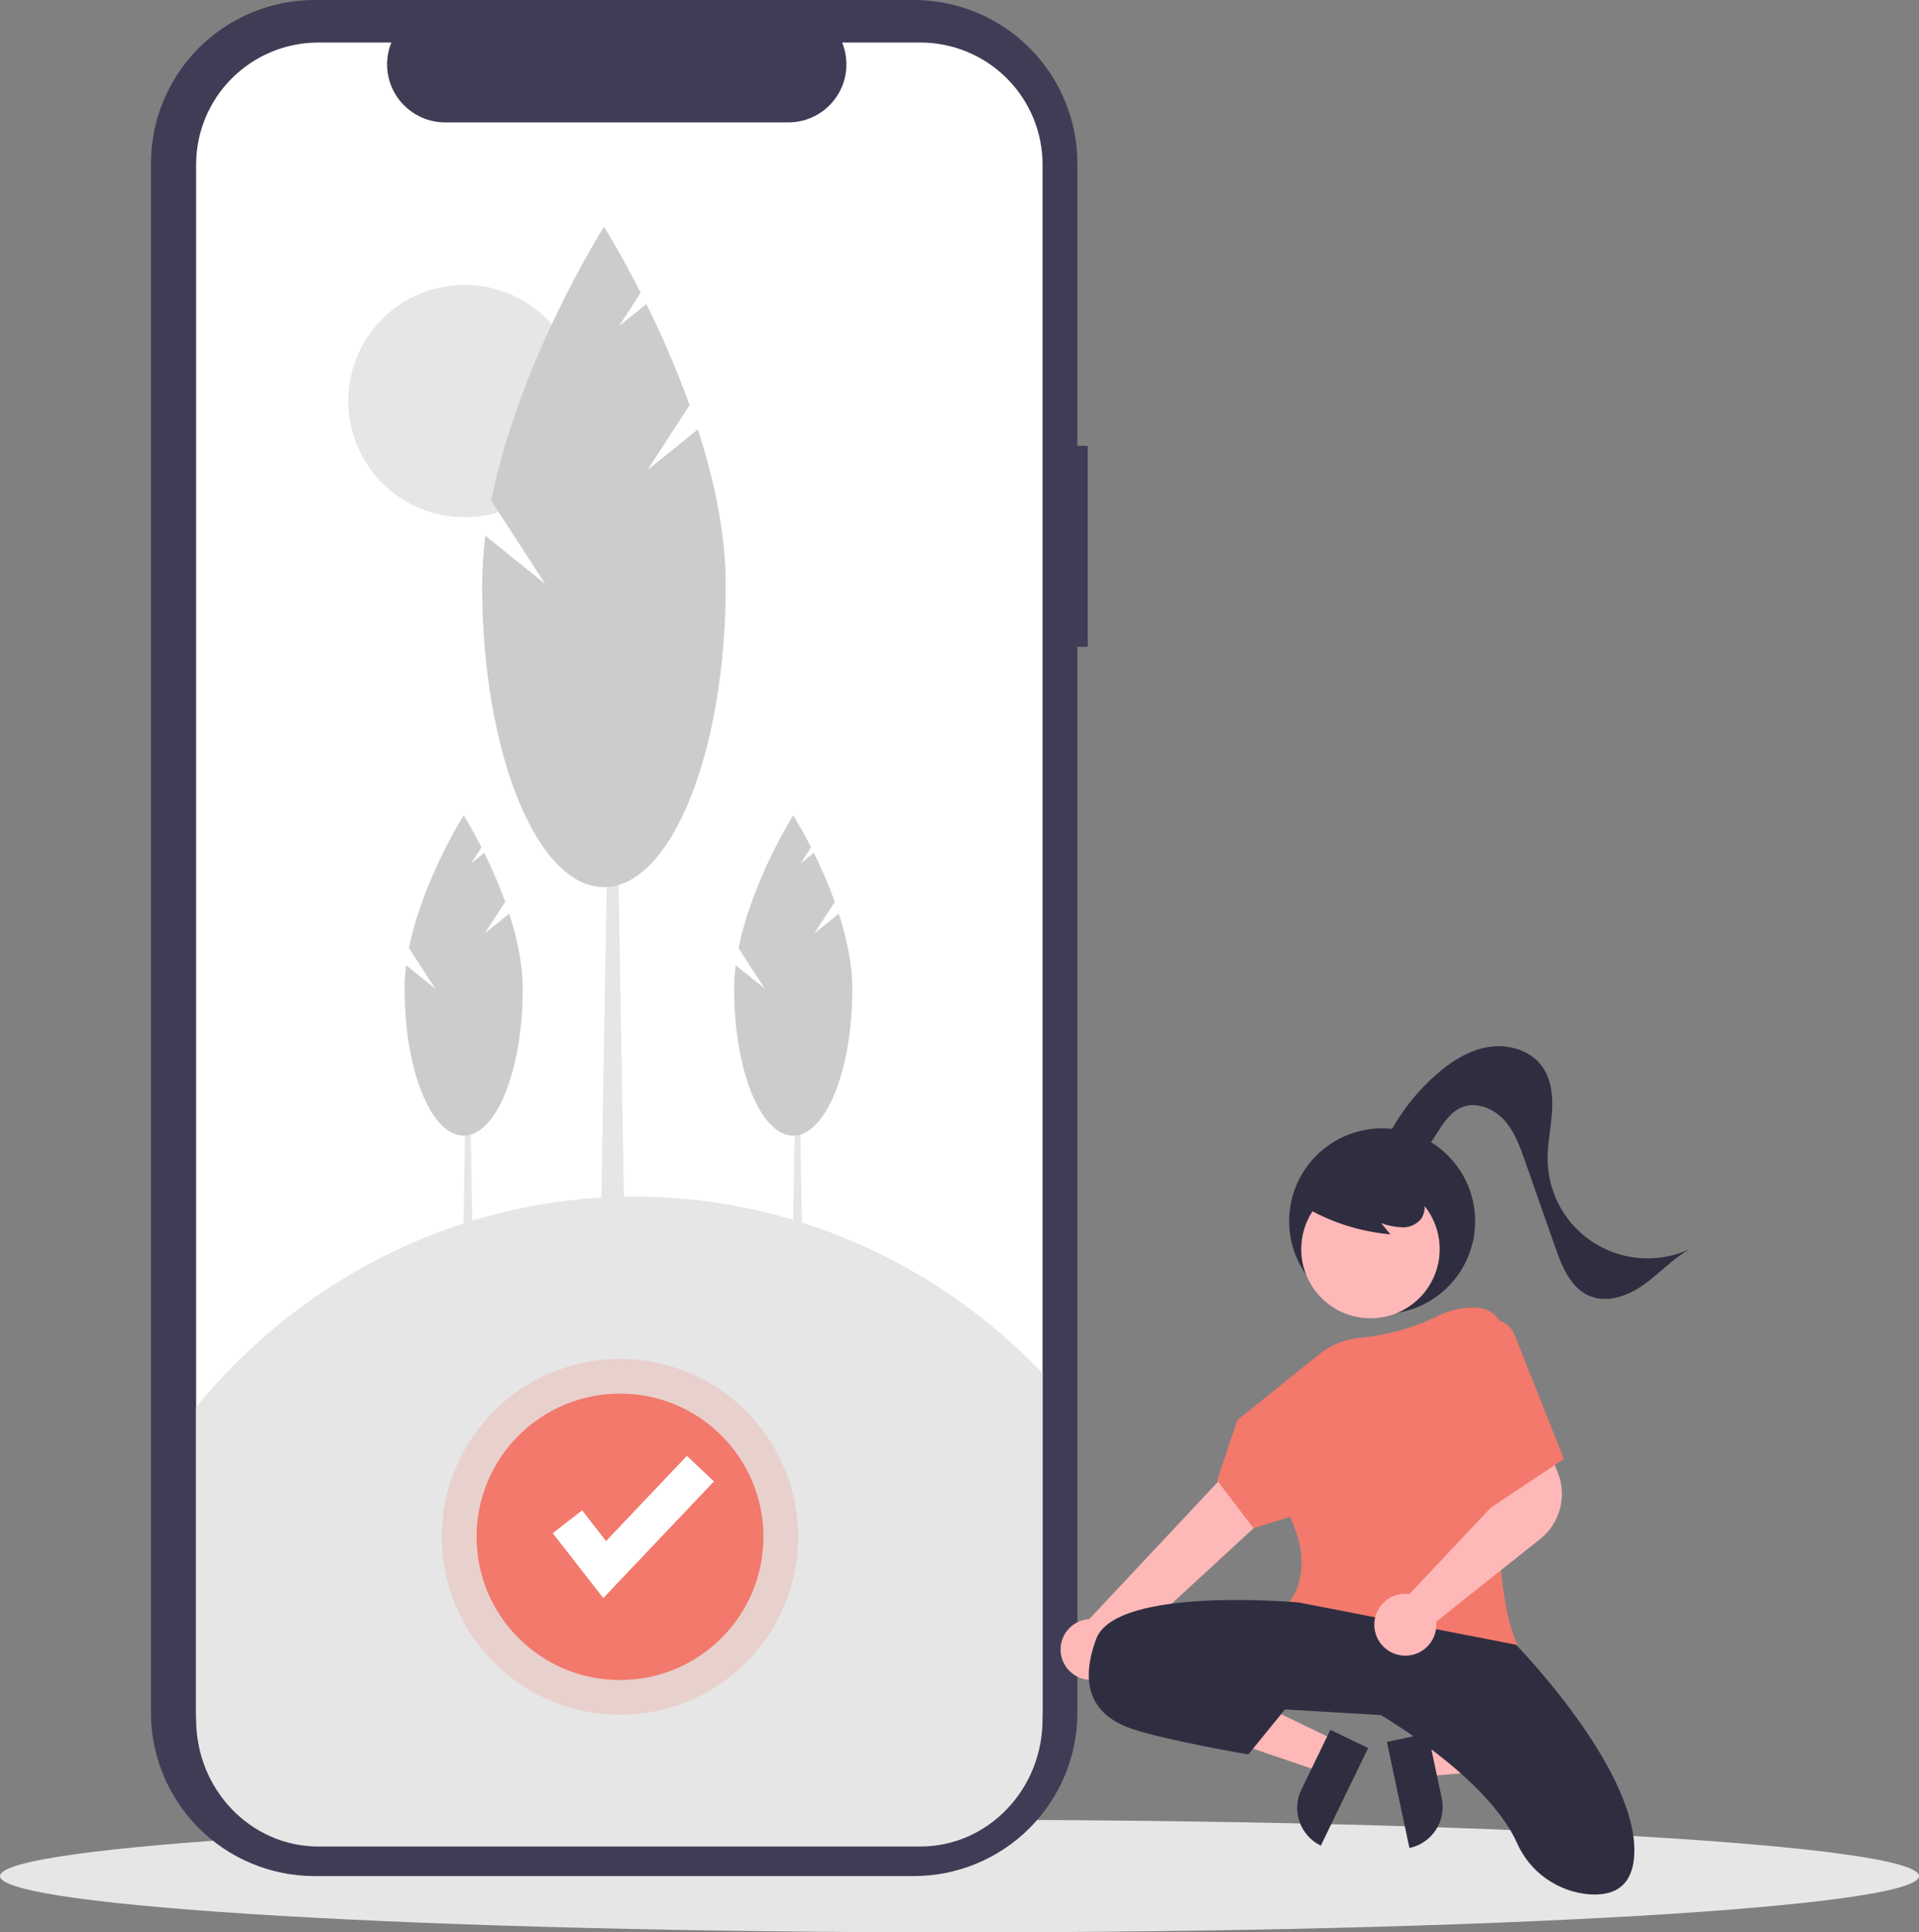 <svg width="286" height="288" viewBox="0 0 286 288" fill="none" xmlns="http://www.w3.org/2000/svg">
    <rect x="0" y="0" width="286" height="288" fill="#808080" stroke="none"/>
    <path d="M143 288C221.977 288 286 284.245 286 279.612C286 274.979 221.977 271.224 143 271.224C64.023 271.224 0 274.979 0 279.612C0 284.245 64.023 288 143 288Z" fill="#E6E6E6" />
    <path d="M162.109 66.447H160.57V24.359C160.57 17.899 158 11.703 153.426 7.135C148.852 2.566 142.648 0 136.178 0H46.89C40.421 0 34.217 2.566 29.642 7.135C25.068 11.703 22.498 17.899 22.498 24.359V255.253C22.498 261.714 25.068 267.91 29.642 272.478C34.217 277.046 40.421 279.612 46.89 279.612H136.178C142.648 279.612 148.852 277.046 153.426 272.478C158 267.91 160.57 261.714 160.57 255.253V96.405H162.109V66.447Z" fill="#3F3D56" />
    <path d="M155.379 24.529V255.083C155.379 259.908 153.459 264.535 150.043 267.947C146.627 271.358 141.994 273.275 137.162 273.275H47.446C42.615 273.275 37.982 271.358 34.566 267.947C31.149 264.535 29.23 259.908 29.23 255.084V24.529C29.23 19.705 31.149 15.078 34.566 11.666C37.982 8.254 42.615 6.338 47.446 6.338H58.33C57.795 7.65 57.592 9.074 57.737 10.483C57.882 11.893 58.372 13.245 59.164 14.421C59.955 15.597 61.024 16.56 62.276 17.227C63.528 17.894 64.925 18.243 66.344 18.244H117.496C118.915 18.243 120.312 17.894 121.564 17.227C122.816 16.561 123.885 15.597 124.676 14.421C125.468 13.245 125.958 11.893 126.103 10.483C126.249 9.074 126.045 7.65 125.51 6.338H137.162C141.994 6.338 146.627 8.254 150.043 11.666C153.459 15.078 155.379 19.705 155.379 24.529Z" fill="white" />
    <path d="M70.675 199.088H68.788L69.418 162.283H70.048L70.675 199.088Z" fill="#E6E6E6" />
    <path d="M72.247 139.111L75.293 134.411C74.39 131.919 73.346 129.48 72.168 127.106L70.199 128.695L71.758 126.288C70.272 123.367 69.103 121.526 69.103 121.526C69.103 121.526 62.996 131.138 60.954 141.316L64.862 147.348L60.537 143.858C60.383 145.044 60.303 146.238 60.299 147.433C60.299 159.486 64.241 169.257 69.104 169.257C73.966 169.257 77.908 159.485 77.908 147.433C77.908 143.697 77.061 139.787 75.892 136.171L72.247 139.111Z" fill="#CCCCCC" />
    <path d="M119.795 199.088H117.908L118.538 162.283H119.168L119.795 199.088Z" fill="#E6E6E6" />
    <path d="M121.366 139.111L124.412 134.411C123.509 131.919 122.466 129.48 121.288 127.106L119.318 128.695L120.878 126.288C119.391 123.367 118.222 121.526 118.222 121.526C118.222 121.526 112.114 131.139 110.075 141.316L113.98 147.347L109.654 143.857C109.5 145.043 109.421 146.237 109.417 147.432C109.417 159.485 113.359 169.256 118.221 169.256C123.084 169.256 127.026 159.484 127.026 147.432C127.026 143.696 126.179 139.786 125.01 136.17L121.366 139.111Z" fill="#CCCCCC" />
    <path d="M69.239 77.086C78.814 77.086 86.576 69.334 86.576 59.773C86.576 50.211 78.814 42.46 69.239 42.46C59.665 42.46 51.903 50.211 51.903 59.773C51.903 69.334 59.665 77.086 69.239 77.086Z" fill="#E6E6E6" />
    <path d="M93.251 193.729H89.361L90.658 117.84H91.955L93.251 193.729Z" fill="#E6E6E6" />
    <path d="M96.493 70.062L102.773 60.371C100.911 55.234 98.76 50.205 96.33 45.31L92.27 48.585L95.485 43.623C92.419 37.599 90.01 33.804 90.01 33.804C90.01 33.804 77.416 53.623 73.208 74.608L81.264 87.045L72.343 79.85C72.026 82.294 71.862 84.756 71.854 87.221C71.854 112.074 79.982 132.22 90.008 132.22C100.034 132.22 108.161 112.074 108.161 87.221C108.161 79.516 106.416 71.456 104.008 63.999L96.493 70.062Z" fill="#CCCCCC" />
    <path d="M155.379 204.668V256.258C155.379 266.722 147.223 275.204 137.162 275.205H47.446C37.385 275.205 29.23 266.722 29.229 256.258V209.698C44.784 190.706 67.274 179.356 91.243 178.4C115.212 177.444 138.471 186.971 155.379 204.668Z" fill="#E6E6E6" />
    <path opacity="0.2" d="M92.402 255.559C107.063 255.559 118.947 243.69 118.947 229.049C118.947 214.408 107.063 202.539 92.402 202.539C77.741 202.539 65.856 214.408 65.856 229.049C65.856 243.69 77.741 255.559 92.402 255.559Z" fill="#F2796B" />
    <path d="M92.402 250.395C104.207 250.395 113.776 240.838 113.776 229.049C113.776 217.26 104.207 207.703 92.402 207.703C80.597 207.703 71.028 217.26 71.028 229.049C71.028 240.838 80.597 250.395 92.402 250.395Z" fill="#F2796B" />
    <path d="M89.909 238.175L82.376 228.503L86.757 225.101L90.323 229.68L102.372 216.979L106.401 220.791L89.909 238.175Z" fill="white" />
    <path d="M205.99 195.849C213.644 195.849 219.849 189.652 219.849 182.008C219.849 174.364 213.644 168.168 205.99 168.168C198.336 168.168 192.131 174.364 192.131 182.008C192.131 189.652 198.336 195.849 205.99 195.849Z" fill="#2F2E41" />
    <path d="M211.606 259.706L212.674 264.736L232.61 263.016L231.034 255.593L211.606 259.706Z" fill="#FFB8B8" />
    <path d="M210.054 275.425L206.699 259.616L212.815 258.322L214.874 268.023C215.044 268.825 215.054 269.653 214.904 270.459C214.754 271.265 214.447 272.034 213.999 272.721C213.551 273.408 212.973 274.001 212.296 274.465C211.619 274.929 210.857 275.255 210.054 275.425Z" fill="#2F2E41" />
    <path d="M199.116 259.437L196.873 264.065L177.932 257.625L181.244 250.795L199.116 259.437Z" fill="#FFB8B8" />
    <path d="M193.948 266.735L198.275 257.809L203.902 260.53L196.85 275.075C195.358 274.353 194.214 273.069 193.67 271.505C193.125 269.941 193.225 268.225 193.948 266.735Z" fill="#2F2E41" />
    <path d="M161.797 250.297C162.446 250.418 163.113 250.395 163.752 250.23C164.39 250.065 164.985 249.763 165.494 249.344C166.003 248.925 166.413 248.399 166.697 247.805C166.98 247.21 167.13 246.561 167.135 245.902L198.37 217.143L190.613 211.143L162.333 241.316C161.224 241.381 160.178 241.849 159.392 242.633C158.606 243.417 158.135 244.461 158.069 245.569C158.003 246.676 158.346 247.769 159.033 248.641C159.721 249.512 160.704 250.101 161.798 250.297L161.797 250.297Z" fill="#FFB8B8" />
    <path d="M204.25 196.473C209.947 196.473 214.565 191.862 214.565 186.173C214.565 180.483 209.947 175.872 204.25 175.872C198.553 175.872 193.935 180.483 193.935 186.173C193.935 191.862 198.553 196.473 204.25 196.473Z" fill="#FFB8B8" />
    <path d="M213.507 246.724C206.272 246.724 197.558 245.202 192.182 238.974L192.061 238.834L192.187 238.697C192.229 238.652 196.182 234.138 192.233 226.089L186.803 227.757L181.398 220.632L184.392 211.661L196.646 201.805C198.401 200.4 200.539 199.554 202.781 199.376C206.84 198.984 210.794 197.859 214.45 196.057C216.123 195.245 217.966 194.843 219.826 194.883L220.067 194.889C220.632 194.905 221.189 195.036 221.702 195.273C222.216 195.51 222.676 195.849 223.055 196.269C223.433 196.689 223.723 197.181 223.905 197.716C224.087 198.251 224.159 198.817 224.116 199.38C223.285 210.13 221.818 236.096 226.128 245.037L226.239 245.268L225.991 245.331C221.894 246.252 217.708 246.718 213.508 246.723L213.507 246.724Z" fill="#F2796B" />
    <path d="M193.601 238.838C193.601 238.838 166.303 236.321 163.363 244.29C160.423 252.258 163.783 256.033 168.822 257.711C173.862 259.388 186.041 261.485 186.041 261.485L191.501 254.775L205.78 255.614C205.78 255.614 221.69 264.829 226.09 274.686C227.033 276.818 228.539 278.656 230.445 280.003C232.351 281.349 234.587 282.155 236.915 282.334C240.443 282.579 243.577 281.249 243.577 275.744C243.577 263.162 225.938 245.128 225.938 245.128L193.601 238.838Z" fill="#2F2E41" />
    <path d="M172.812 251.21C172.812 251.21 179.952 249.113 191.291 254.565L172.812 251.21Z" fill="#2F2E41" />
    <path d="M193.961 179.603C197.989 182.059 202.53 183.553 207.232 183.97L205.833 182.296C206.851 182.672 207.923 182.884 209.008 182.925C209.551 182.941 210.091 182.829 210.583 182.599C211.075 182.369 211.507 182.027 211.843 181.6C212.117 181.157 212.28 180.654 212.318 180.135C212.356 179.615 212.267 179.094 212.06 178.616C211.633 177.663 210.97 176.834 210.132 176.209C208.648 175.036 206.896 174.248 205.032 173.916C203.169 173.583 201.252 173.716 199.452 174.303C198.217 174.671 197.111 175.379 196.26 176.346C195.842 176.833 195.552 177.416 195.416 178.043C195.279 178.67 195.3 179.32 195.478 179.937" fill="#2F2E41" />
    <path d="M205.915 171.37C207.748 167.12 210.491 163.322 213.952 160.245C216.175 158.274 218.771 156.579 221.699 156.067C224.628 155.555 227.929 156.432 229.725 158.798C231.195 160.732 231.469 163.324 231.307 165.747C231.146 168.169 230.603 170.57 230.655 172.996C230.708 175.472 231.38 177.897 232.609 180.049C233.838 182.201 235.586 184.012 237.694 185.318C239.802 186.624 242.203 187.384 244.679 187.528C247.156 187.672 249.629 187.197 251.875 186.144C249.346 187.541 247.375 189.751 245.029 191.432C242.683 193.113 239.585 194.267 236.919 193.156C234.098 191.982 232.803 188.786 231.793 185.905L227.286 173.054C226.52 170.869 225.715 168.62 224.152 166.912C222.588 165.204 220.051 164.162 217.899 165.021C216.268 165.672 215.206 167.226 214.274 168.711C213.343 170.197 212.361 171.782 210.789 172.561C209.217 173.341 206.883 172.861 206.369 171.183" fill="#2F2E41" />
    <path d="M209.454 246.76C209.277 246.76 209.099 246.75 208.922 246.73C207.748 246.598 206.67 246.022 205.908 245.121C205.146 244.219 204.759 243.061 204.826 241.883C204.894 240.705 205.41 239.598 206.269 238.789C207.129 237.98 208.266 237.53 209.447 237.532C209.653 237.533 209.859 237.549 210.063 237.578L224.165 222.586L222.693 217.686L230.084 214.376L232.156 219.434C232.851 221.147 232.974 223.039 232.507 224.827C232.04 226.616 231.008 228.207 229.564 229.363L214.042 241.694C214.058 241.844 214.067 241.995 214.067 242.146C214.067 242.795 213.93 243.437 213.664 244.029C213.399 244.622 213.012 245.152 212.528 245.585C211.685 246.345 210.59 246.763 209.454 246.76Z" fill="#FFB8B8" />
    <path d="M220.479 196.897C220.968 196.68 221.495 196.564 222.03 196.556C222.565 196.548 223.097 196.647 223.592 196.849C224.087 197.051 224.537 197.351 224.913 197.731C225.289 198.111 225.585 198.563 225.782 199.06L233.078 217.448L221.739 224.997L220.479 196.897Z" fill="#F2796B" />
</svg>
    